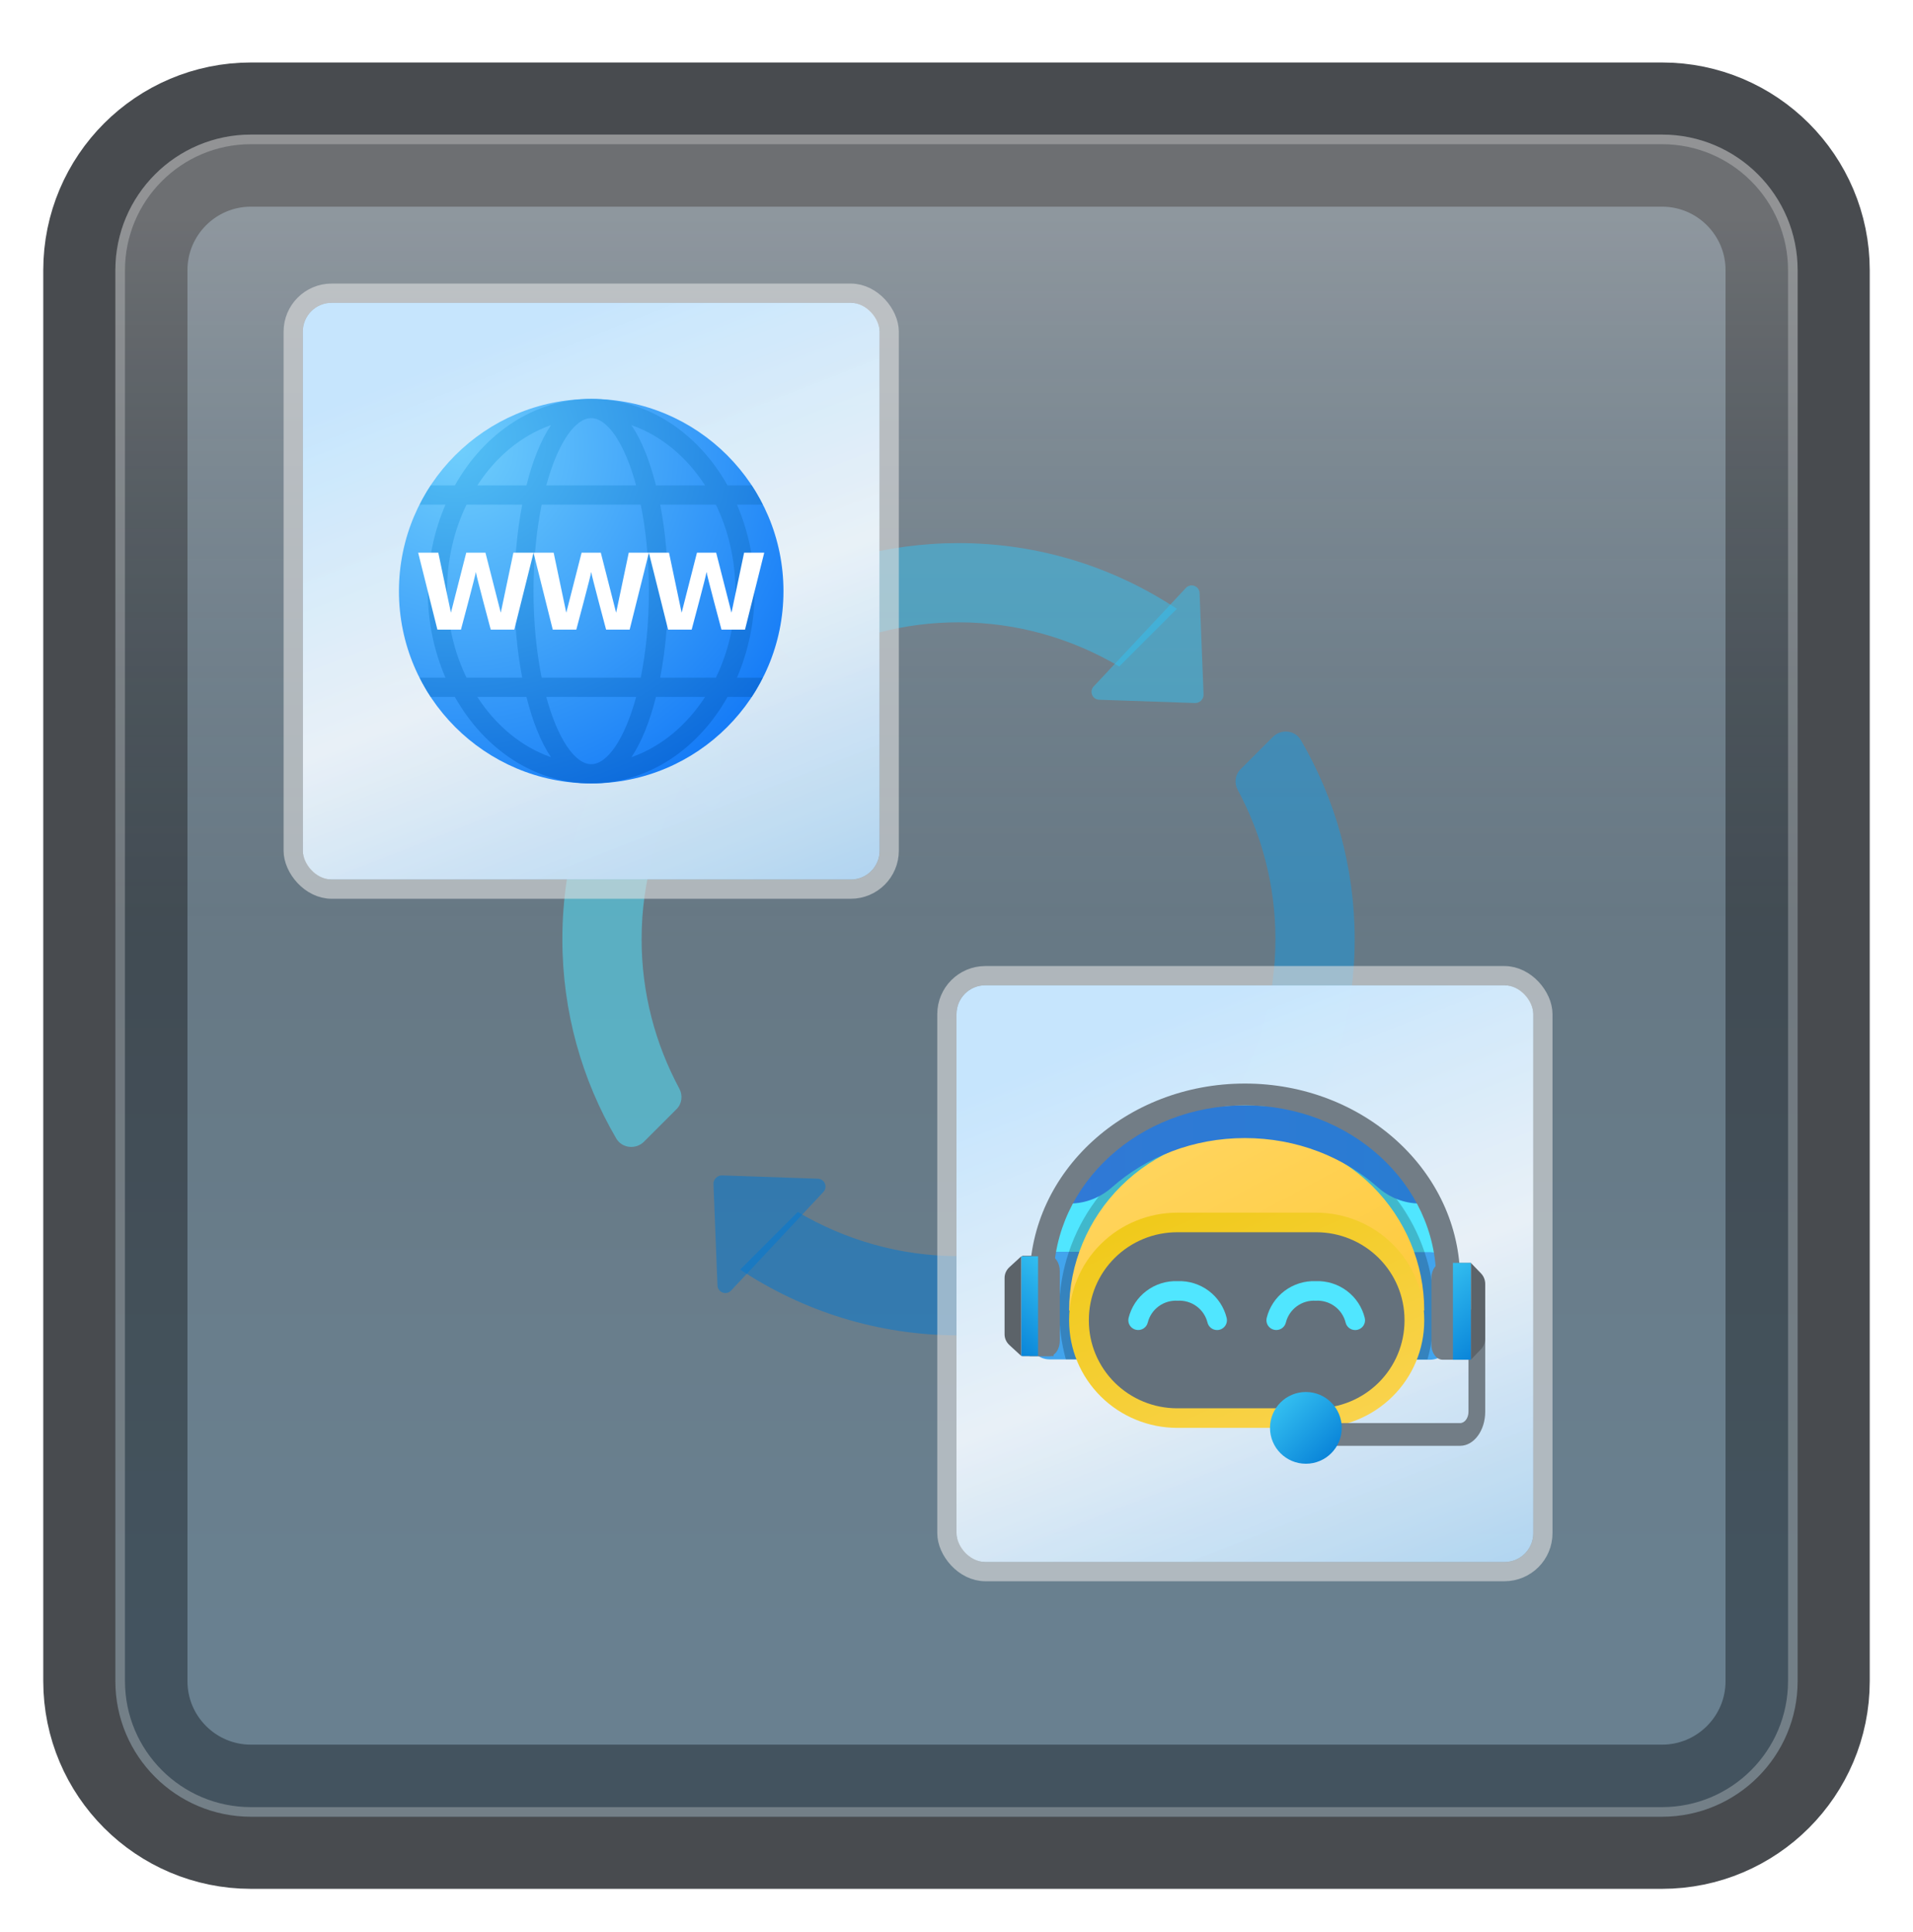 <svg width="199" height="201" viewBox="0 0 199 201" fill="none" xmlns="http://www.w3.org/2000/svg">
<g filter="url(#filter0_d_84_17597)">
<path d="M172.887 10H26.113C18.319 10 12 16.319 12 24.113V170.887C12 178.681 18.319 185 26.113 185H172.887C180.681 185 187 178.681 187 170.887V24.113C187 16.319 180.681 10 172.887 10Z" fill="#727D86"/>
<path d="M172.887 10H26.113C18.319 10 12 16.319 12 24.113V170.887C12 178.681 18.319 185 26.113 185H172.887C180.681 185 187 178.681 187 170.887V24.113C187 16.319 180.681 10 172.887 10Z" stroke="#484B4F" stroke-width="15" stroke-linecap="round"/>
<path d="M172.887 10H26.113C18.319 10 12 16.319 12 24.113V170.887C12 178.681 18.319 185 26.113 185H172.887C180.681 185 187 178.681 187 170.887V24.113C187 16.319 180.681 10 172.887 10Z" fill="url(#paint0_linear_84_17597)" fill-opacity="0.2"/>
<path d="M26.113 10.5H172.887C180.405 10.5 186.5 16.595 186.5 24.113V170.887C186.5 178.405 180.405 184.5 172.887 184.5H26.113C18.595 184.5 12.5 178.405 12.5 170.887V24.113C12.5 16.595 18.595 10.5 26.113 10.5Z" stroke="#F7F7F7" stroke-opacity="0.27"/>
</g>
<path d="M71.333 80.989L65.341 74.997C61.026 81.51 58.5 89.311 58.5 97.71C58.5 105.268 60.546 112.346 64.103 118.434C64.706 119.469 66.151 119.615 66.998 118.766L70.377 115.387C70.943 114.82 71.048 113.959 70.669 113.254C68.178 108.62 66.742 103.339 66.742 97.71C66.742 91.598 68.434 85.897 71.333 80.989Z" fill="#50E6FF" fill-opacity="0.5"/>
<path d="M132.678 97.71C132.678 103.821 130.986 109.523 128.087 114.431L134.079 120.423C138.394 113.91 140.92 106.106 140.92 97.71C140.92 90.152 138.874 83.074 135.317 76.985C134.714 75.951 133.269 75.807 132.422 76.654L129.043 80.033C128.476 80.6 128.371 81.461 128.75 82.165C131.242 86.799 132.678 92.081 132.678 97.71Z" fill="#199BE2" fill-opacity="0.5"/>
<path d="M82.033 68.377C82.6 68.943 83.461 69.048 84.165 68.669C88.799 66.178 94.081 64.742 99.71 64.742C105.821 64.742 111.523 66.434 116.431 69.333L122.425 63.339C115.91 59.026 108.109 56.5 99.71 56.5C92.189 56.5 85.146 58.526 79.078 62.049C78.005 62.673 77.778 64.122 78.656 64.999L82.033 68.377Z" fill="#35C1F1" fill-opacity="0.5"/>
<path d="M117.387 127.043C116.82 126.476 115.959 126.371 115.254 126.75C110.62 129.242 105.339 130.678 99.71 130.678C93.598 130.678 87.897 128.986 82.989 126.087L76.997 132.079C83.51 136.394 91.313 138.92 99.71 138.92C107.268 138.92 114.346 136.874 120.434 133.317C121.469 132.714 121.615 131.269 120.766 130.422L117.387 127.043Z" fill="#0078D4" fill-opacity="0.5"/>
<path d="M124.3 73.138L114.339 72.796C113.635 72.772 113.284 71.929 113.769 71.414L123.364 61.163C123.863 60.629 124.757 60.963 124.786 61.693L125.2 72.236C125.219 72.741 124.805 73.155 124.3 73.138Z" fill="#35C1F1" fill-opacity="0.5"/>
<path d="M75.12 122.281L85.08 122.623C85.785 122.648 86.135 123.491 85.651 124.006L76.055 134.257C75.557 134.79 74.662 134.457 74.634 133.727L74.219 123.184C74.201 122.679 74.615 122.265 75.12 122.281Z" fill="#0078D4" fill-opacity="0.5"/>
<path d="M124.281 122.3L124.623 112.339C124.648 111.635 125.491 111.284 126.006 111.769L136.257 121.364C136.79 121.863 136.457 122.757 135.727 122.786L125.184 123.2C124.679 123.219 124.265 122.805 124.281 122.3Z" fill="#199BE2" fill-opacity="0.5"/>
<path d="M75.138 73.12L74.796 83.08C74.772 83.785 73.929 84.135 73.414 83.651L63.161 74.055C62.627 73.557 62.961 72.662 63.69 72.634L74.234 72.219C74.741 72.201 75.155 72.615 75.138 73.12Z" fill="#50E6FF" fill-opacity="0.5"/>
<rect x="31.5" y="31.5" width="60" height="60" rx="3" fill="url(#paint1_linear_84_17597)"/>
<rect x="31.5" y="31.5" width="60" height="60" rx="3" fill="white" fill-opacity="0.2"/>
<path d="M41.5 61.5C41.5 50.455 50.455 41.5 61.5 41.5C72.545 41.5 81.5 50.455 81.5 61.5C81.5 72.545 72.545 81.5 61.5 81.5C50.455 81.5 41.5 72.545 41.5 61.5Z" fill="url(#paint2_radial_84_17597)"/>
<path d="M78.5 61.5C78.5 58.261 77.827 55.209 76.661 52.5H79.343C78.995 51.811 78.618 51.14 78.195 50.5H75.683C72.638 45.084 67.421 41.5 61.5 41.5C55.579 41.5 50.362 45.084 47.317 50.5H44.805C44.382 51.14 44.005 51.811 43.657 52.5H46.339C45.173 55.209 44.5 58.261 44.5 61.5C44.5 64.739 45.173 67.791 46.339 70.5H43.657C44.005 71.189 44.382 71.86 44.805 72.5H47.317C50.362 77.916 55.579 81.5 61.5 81.5C67.421 81.5 72.638 77.916 75.683 72.5H78.195C78.618 71.86 78.995 71.189 79.343 70.5H76.661C77.827 67.791 78.5 64.739 78.5 61.5ZM76.5 61.5C76.5 64.78 75.753 67.849 74.471 70.5H68.678C69.221 67.667 69.5 64.553 69.5 61.5C69.5 58.447 69.221 55.333 68.678 52.5H74.471C75.753 55.151 76.5 58.22 76.5 61.5ZM61.5 79.5C59.81 79.5 58.009 76.863 56.826 72.5H66.175C64.991 76.863 63.19 79.5 61.5 79.5ZM56.348 70.5C55.821 67.913 55.5 64.871 55.5 61.5C55.5 58.129 55.821 55.087 56.348 52.5H66.652C67.179 55.087 67.5 58.129 67.5 61.5C67.5 64.871 67.179 67.913 66.652 70.5H56.348ZM61.5 43.5C63.19 43.5 64.991 46.137 66.174 50.5H56.825C58.009 46.137 59.81 43.5 61.5 43.5ZM73.347 50.5H68.236C67.61 48.001 66.757 45.816 65.684 44.227C68.763 45.303 71.429 47.532 73.347 50.5ZM57.316 44.227C56.243 45.817 55.39 48.001 54.764 50.5H49.653C51.571 47.532 54.237 45.303 57.316 44.227ZM46.5 61.5C46.5 58.22 47.247 55.151 48.529 52.5H54.322C53.779 55.333 53.5 58.447 53.5 61.5C53.5 64.553 53.779 67.667 54.322 70.5H48.529C47.247 67.849 46.5 64.78 46.5 61.5ZM49.653 72.5H54.764C55.39 74.999 56.243 77.184 57.316 78.773C54.237 77.697 51.571 75.468 49.653 72.5ZM65.684 78.773C66.757 77.183 67.61 74.999 68.236 72.5H73.347C71.429 75.468 68.763 77.697 65.684 78.773Z" fill="url(#paint3_radial_84_17597)"/>
<path d="M65.405 57.5L64.093 63.743L62.5 57.5H60.5L58.907 63.743L57.595 57.5H55.5L57.5 65.5H59.951C59.951 65.5 61.464 59.864 61.5 59.5C61.536 59.864 63.049 65.5 63.049 65.5H65.5L67.5 57.5H65.405Z" fill="white"/>
<path d="M53.405 57.5L52.093 63.743L50.5 57.5H48.5L46.907 63.743L45.595 57.5H43.5L45.5 65.5H47.951C47.951 65.5 49.464 59.864 49.5 59.5C49.536 59.864 51.049 65.5 51.049 65.5H53.5L55.5 57.5H53.405Z" fill="white"/>
<path d="M77.405 57.5L76.093 63.743L74.5 57.5H72.5L70.907 63.743L69.595 57.5H67.5L69.5 65.5H71.951C71.951 65.5 73.464 59.864 73.5 59.5C73.536 59.864 75.049 65.5 75.049 65.5H77.5L79.5 57.5H77.405Z" fill="white"/>
<rect x="30.5" y="30.5" width="62" height="62" rx="4" stroke="#E2E2E2" stroke-opacity="0.59" stroke-width="2"/>
<rect x="99.5" y="102.5" width="60" height="60" rx="3" fill="url(#paint4_linear_84_17597)"/>
<rect x="99.5" y="102.5" width="60" height="60" rx="3" fill="white" fill-opacity="0.2"/>
<path d="M151.235 136.231H144.432C144.413 132.365 142.851 128.664 140.088 125.937C137.324 123.21 133.584 121.679 129.686 121.679C125.788 121.679 122.048 123.21 119.285 125.937C116.522 128.664 114.96 132.365 114.941 136.231H108.138C108.137 134.201 108.434 132.182 109.02 130.237C110.348 125.824 113.076 121.953 116.799 119.201C120.523 116.449 125.043 114.963 129.686 114.963C134.33 114.963 138.85 116.449 142.574 119.201C146.297 121.953 149.025 125.824 150.352 130.237C150.939 132.182 151.236 134.201 151.235 136.231Z" fill="#50E6FF"/>
<path d="M150.816 132.297V139.421C150.814 139.96 150.597 140.477 150.213 140.858C149.828 141.239 149.307 141.454 148.763 141.456H145.172V130.262H148.763C148.811 130.26 148.859 130.263 148.907 130.272C149.424 130.308 149.909 130.536 150.263 130.912C150.617 131.288 150.814 131.783 150.816 132.297Z" fill="#42A4ED"/>
<path d="M112.756 130.227V141.421H109.164C108.62 141.419 108.099 141.204 107.715 140.823C107.33 140.442 107.114 139.925 107.112 139.386V132.262C107.113 131.748 107.31 131.253 107.665 130.877C108.019 130.502 108.503 130.273 109.02 130.237C109.068 130.229 109.116 130.225 109.164 130.227H112.756Z" fill="#42A4ED"/>
<path d="M149.183 136.231V136.333C149.185 138.052 148.954 139.764 148.495 141.421H146.617L146.618 136.231H144.432C144.413 132.365 142.851 128.664 140.088 125.937C137.324 123.21 133.585 121.679 129.686 121.679C125.788 121.679 122.048 123.21 119.285 125.937C116.522 128.664 114.96 132.365 114.941 136.231H112.756V141.421H110.878C110.419 139.764 110.188 138.052 110.19 136.333V136.231C110.197 134.189 110.537 132.162 111.196 130.227C112.487 126.376 114.968 123.025 118.287 120.651C121.606 118.276 125.594 116.998 129.687 116.998C133.779 116.998 137.768 118.276 141.087 120.651C144.405 123.025 146.887 126.376 148.177 130.227C148.836 132.162 149.176 134.189 149.183 136.231Z" fill="url(#paint5_radial_84_17597)"/>
<path d="M129.686 118.016C124.788 118.016 120.09 119.946 116.626 123.381C113.162 126.816 111.216 131.475 111.216 136.333H148.156C148.156 131.475 146.211 126.816 142.747 123.381C139.283 119.946 134.585 118.016 129.686 118.016Z" fill="url(#paint6_linear_84_17597)"/>
<path d="M136.971 147.425H122.401C121.066 147.426 119.745 147.165 118.513 146.659C117.28 146.153 116.161 145.41 115.217 144.474C114.274 143.539 113.526 142.429 113.015 141.206C112.505 139.984 112.242 138.674 112.242 137.351C112.242 136.028 112.505 134.718 113.015 133.495C113.526 132.273 114.274 131.162 115.217 130.227C116.161 129.291 117.28 128.549 118.513 128.043C119.745 127.537 121.066 127.276 122.401 127.276H136.971C138.305 127.276 139.627 127.537 140.859 128.043C142.092 128.549 143.211 129.291 144.155 130.227C145.098 131.162 145.846 132.273 146.357 133.495C146.867 134.718 147.13 136.028 147.13 137.351C147.13 138.674 146.867 139.984 146.357 141.206C145.846 142.429 145.098 143.539 144.155 144.474C143.211 145.41 142.092 146.153 140.859 146.659C139.627 147.165 138.305 147.426 136.971 147.425Z" fill="#64717C"/>
<path d="M136.92 148.545H122.452C119.473 148.541 116.617 147.366 114.511 145.277C112.404 143.188 111.219 140.356 111.216 137.402V137.3C111.219 134.345 112.404 131.513 114.511 129.424C116.617 127.335 119.473 126.16 122.452 126.157H136.92C139.899 126.16 142.755 127.335 144.861 129.424C146.968 131.513 148.153 134.345 148.156 137.3V137.403C148.153 140.357 146.968 143.189 144.861 145.278C142.755 147.366 139.899 148.541 136.92 148.545ZM122.452 128.192C120.017 128.195 117.683 129.155 115.961 130.863C114.24 132.57 113.271 134.885 113.268 137.3V137.403C113.271 139.817 114.24 142.132 115.962 143.839C117.683 145.546 120.017 146.507 122.452 146.509H136.92C139.355 146.507 141.69 145.546 143.411 143.839C145.133 142.131 146.101 139.816 146.104 137.402V137.3C146.101 134.885 145.133 132.57 143.411 130.863C141.689 129.155 139.355 128.195 136.92 128.192H122.452Z" fill="url(#paint7_linear_84_17597)"/>
<path d="M126.606 138.368C126.373 138.368 126.147 138.289 125.965 138.144C125.783 137.999 125.656 137.797 125.605 137.571C125.434 136.896 125.03 136.301 124.464 135.889C123.898 135.477 123.204 135.274 122.503 135.315C121.802 135.274 121.108 135.477 120.542 135.889C119.976 136.301 119.572 136.896 119.401 137.571C119.341 137.834 119.179 138.063 118.949 138.207C118.72 138.352 118.442 138.4 118.177 138.341C117.911 138.283 117.68 138.123 117.534 137.896C117.388 137.669 117.338 137.393 117.397 137.13C117.668 136.002 118.325 135.001 119.256 134.299C120.187 133.597 121.334 133.237 122.503 133.28C123.672 133.237 124.819 133.597 125.751 134.299C126.682 135.001 127.339 136.002 127.61 137.13C127.668 137.393 127.619 137.669 127.473 137.897C127.327 138.125 127.096 138.286 126.83 138.344C126.757 138.36 126.682 138.368 126.606 138.368Z" fill="#50E6FF"/>
<path d="M140.972 138.368C140.739 138.368 140.513 138.289 140.331 138.144C140.149 137.999 140.022 137.797 139.972 137.571C139.8 136.896 139.397 136.301 138.83 135.889C138.264 135.477 137.57 135.274 136.869 135.315C136.168 135.274 135.474 135.477 134.908 135.889C134.342 136.301 133.938 136.896 133.767 137.571C133.707 137.834 133.545 138.063 133.315 138.207C133.086 138.352 132.808 138.4 132.543 138.341C132.278 138.283 132.046 138.123 131.9 137.896C131.754 137.669 131.704 137.393 131.763 137.13C132.034 136.002 132.691 135.001 133.622 134.299C134.553 133.597 135.7 133.237 136.869 133.28C138.038 133.237 139.186 133.597 140.117 134.299C141.048 135.001 141.704 136.002 141.976 137.13C142.034 137.393 141.985 137.669 141.839 137.897C141.693 138.125 141.462 138.286 141.196 138.344C141.123 138.36 141.048 138.368 140.972 138.368Z" fill="#50E6FF"/>
<path d="M151.888 150.411H138.828V148.047H151.888C152.369 148.047 152.759 147.518 152.759 146.866V136.231H154.5V146.866C154.5 148.82 153.328 150.411 151.888 150.411Z" fill="#727D86"/>
<path d="M129.5 114.993C114.575 114.993 110.887 125.202 110.887 125.202H111.315C112.956 125.202 114.491 124.562 115.669 123.521C119.251 120.352 124.127 118.396 129.5 118.396C134.873 118.396 139.749 120.352 143.331 123.521C144.509 124.562 146.045 125.202 147.685 125.202H148.113C148.113 125.202 144.425 114.993 129.5 114.993Z" fill="url(#paint8_linear_84_17597)"/>
<path d="M109.6 141.082V133.142C109.6 123.135 118.527 114.993 129.5 114.993C140.473 114.993 149.4 123.135 149.4 133.142V141.082H151.888C151.888 136.852 151.888 134.522 151.888 133.142C151.888 121.865 141.864 112.724 129.5 112.724C117.136 112.724 107.112 121.865 107.112 133.142C107.112 134.522 107.112 136.852 107.112 141.082H109.6Z" fill="#727D86"/>
<path d="M153.007 131.38L154.063 132.476C154.343 132.767 154.5 133.161 154.5 133.572V139.263C154.5 139.673 154.343 140.068 154.063 140.358L153.007 141.455V131.38Z" fill="#5C6369"/>
<path d="M153.007 141.455H150.076C149.428 141.455 148.903 140.761 148.903 139.905V132.93C148.903 132.074 149.428 131.38 150.076 131.38H153.007V141.455Z" fill="#727D86"/>
<path d="M153.007 131.38H151.142V141.455H153.007V131.38Z" fill="url(#paint9_linear_84_17597)"/>
<path d="M106.241 130.692L105.01 131.821C104.684 132.12 104.5 132.526 104.5 132.949V138.81C104.5 139.233 104.684 139.639 105.01 139.938L106.241 141.068V130.692Z" fill="#5C6369"/>
<path d="M106.328 141.082H109.127C109.745 141.082 110.246 140.363 110.246 139.475V132.242C110.246 131.354 109.745 130.634 109.127 130.634H106.328V141.082Z" fill="#727D86"/>
<path d="M106.241 130.692H107.983V141.068H106.241V130.692Z" fill="url(#paint10_linear_84_17597)"/>
<path d="M139.575 148.545C139.575 150.606 137.904 152.276 135.843 152.276C133.782 152.276 132.112 150.606 132.112 148.545C132.112 146.484 133.782 144.813 135.843 144.813C137.904 144.813 139.575 146.484 139.575 148.545Z" fill="url(#paint11_linear_84_17597)"/>
<rect x="98.5" y="101.5" width="62" height="62" rx="4" stroke="#E2E2E2" stroke-opacity="0.59" stroke-width="2"/>
<defs>
<filter id="filter0_d_84_17597" x="0.5" y="2.5" width="198" height="198" filterUnits="userSpaceOnUse" color-interpolation-filters="sRGB">
<feFlood flood-opacity="0" result="BackgroundImageFix"/>
<feColorMatrix in="SourceAlpha" type="matrix" values="0 0 0 0 0 0 0 0 0 0 0 0 0 0 0 0 0 0 127 0" result="hardAlpha"/>
<feOffset dy="4"/>
<feGaussianBlur stdDeviation="2"/>
<feComposite in2="hardAlpha" operator="out"/>
<feColorMatrix type="matrix" values="0 0 0 0 0 0 0 0 0 0 0 0 0 0 0 0 0 0 0.25 0"/>
<feBlend mode="normal" in2="BackgroundImageFix" result="effect1_dropShadow_84_17597"/>
<feBlend mode="normal" in="SourceGraphic" in2="effect1_dropShadow_84_17597" result="shape"/>
</filter>
<linearGradient id="paint0_linear_84_17597" x1="99.5" y1="18.468" x2="99.5" y2="176.532" gradientUnits="userSpaceOnUse">
<stop stop-color="white"/>
<stop offset="0.472" stop-color="#0D5176" stop-opacity="0.528"/>
<stop offset="0.941" stop-color="#12A6F7" stop-opacity="0.465"/>
</linearGradient>
<linearGradient id="paint1_linear_84_17597" x1="61.5" y1="31.5" x2="88.3" y2="99.9" gradientUnits="userSpaceOnUse">
<stop stop-color="#B8DFFC"/>
<stop offset="0.453" stop-color="#E5EFF7" stop-opacity="0.98"/>
<stop offset="1" stop-color="#8FC3EB"/>
</linearGradient>
<radialGradient id="paint2_radial_84_17597" cx="0" cy="0" r="1" gradientUnits="userSpaceOnUse" gradientTransform="translate(47.832 46.681) scale(40.041)">
<stop stop-color="#6FCEFC"/>
<stop offset="1" stop-color="#167CF7"/>
</radialGradient>
<radialGradient id="paint3_radial_84_17597" cx="0" cy="0" r="1" gradientUnits="userSpaceOnUse" gradientTransform="translate(47.225 45.98) scale(45.009 40.155)">
<stop offset="0.001" stop-color="#54C0F5"/>
<stop offset="0.998" stop-color="#0B69DB"/>
</radialGradient>
<linearGradient id="paint4_linear_84_17597" x1="129.5" y1="102.5" x2="156.3" y2="170.9" gradientUnits="userSpaceOnUse">
<stop stop-color="#B8DFFC"/>
<stop offset="0.453" stop-color="#E5EFF7" stop-opacity="0.98"/>
<stop offset="1" stop-color="#8FC3EB"/>
</linearGradient>
<radialGradient id="paint5_radial_84_17597" cx="0" cy="0" r="1" gradientUnits="userSpaceOnUse" gradientTransform="translate(129.512 141.473) scale(22.458 26.692)">
<stop offset="0.934" stop-opacity="0.2"/>
<stop offset="1" stop-opacity="0"/>
</radialGradient>
<linearGradient id="paint6_linear_84_17597" x1="120.63" y1="108.556" x2="145.203" y2="153.939" gradientUnits="userSpaceOnUse">
<stop stop-color="#FFD869"/>
<stop offset="1" stop-color="#FEC52B"/>
</linearGradient>
<linearGradient id="paint7_linear_84_17597" x1="122.726" y1="108.477" x2="146.917" y2="163.088" gradientUnits="userSpaceOnUse">
<stop stop-color="#EBC500"/>
<stop offset="1" stop-color="#FFD869"/>
</linearGradient>
<linearGradient id="paint8_linear_84_17597" x1="110.887" y1="120.097" x2="148.113" y2="120.097" gradientUnits="userSpaceOnUse">
<stop stop-color="#3079D6"/>
<stop offset="1" stop-color="#297CD2"/>
</linearGradient>
<linearGradient id="paint9_linear_84_17597" x1="148.577" y1="133.512" x2="154.29" y2="140.389" gradientUnits="userSpaceOnUse">
<stop stop-color="#33BEF0"/>
<stop offset="1" stop-color="#0A85D9"/>
</linearGradient>
<linearGradient id="paint10_linear_84_17597" x1="110.377" y1="132.887" x2="104.414" y2="139.392" gradientUnits="userSpaceOnUse">
<stop stop-color="#33BEF0"/>
<stop offset="1" stop-color="#0A85D9"/>
</linearGradient>
<linearGradient id="paint11_linear_84_17597" x1="133.205" y1="145.907" x2="138.481" y2="151.183" gradientUnits="userSpaceOnUse">
<stop stop-color="#33BEF0"/>
<stop offset="1" stop-color="#0A85D9"/>
</linearGradient>
</defs>
</svg>
